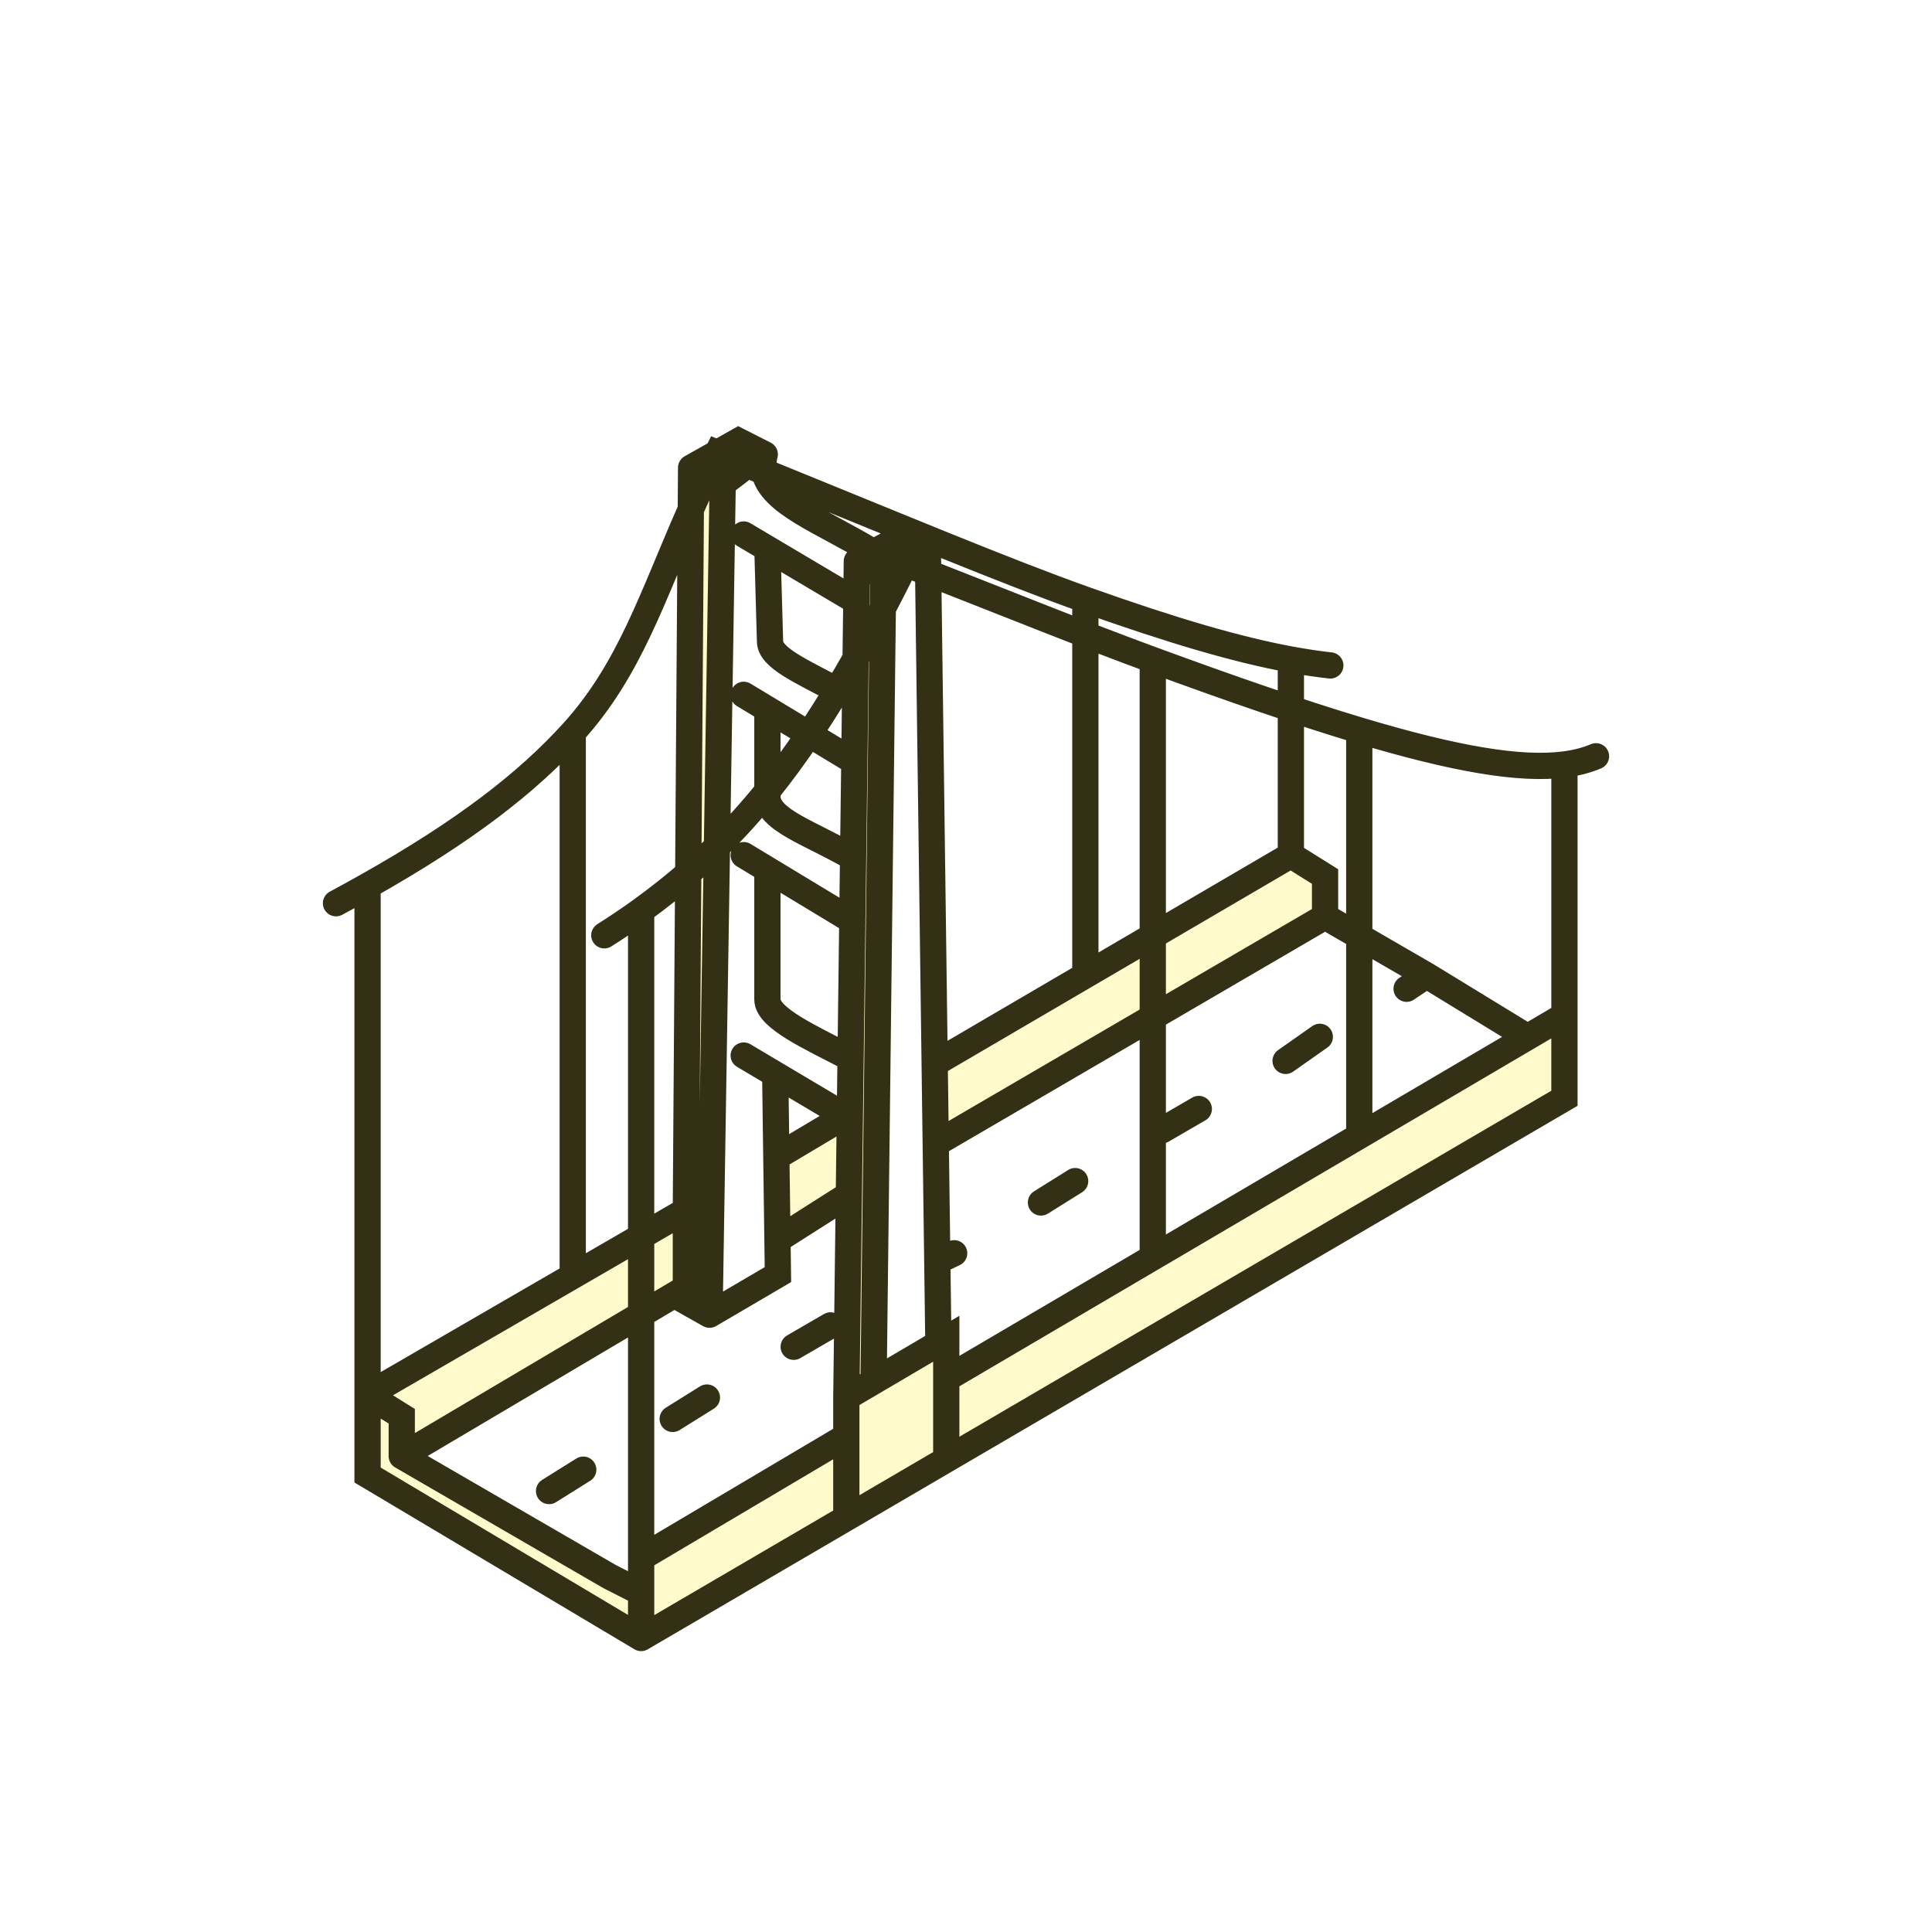 <svg width="92" height="92" viewBox="0 0 92 92" fill="none" xmlns="http://www.w3.org/2000/svg">
<g filter="url(#filter0_d_2620_19288)">
<path d="M45.06 65.506L74.497 48.299V46.263V44.355L72.743 45.386L64.727 50.098L54.894 55.878L45.06 61.658V63.567V65.506Z" fill="#FEFACC"/>
<path d="M30.53 71.837V74L40.301 68.289V66.239V64.394L30.53 70.183V71.837Z" fill="#FEFACC"/>
<path d="M40.301 64.394V62.549L40.422 52.88L37.022 55.042L37.044 56.696L35.415 57.651L33.787 58.605L32.66 57.969V57.333L30.53 58.593V70.183L40.301 64.394Z" fill="white"/>
<path d="M29.027 71.074L30.53 71.837V70.183V58.593L19.131 65.338L24.079 68.206L29.027 71.074Z" fill="white"/>
<path d="M40.301 66.239V68.289L45.06 65.506V63.567V61.658V59.75L44.685 59.971L41.599 61.786L40.301 62.549V64.394V66.239Z" fill="#FEFACC"/>
<path d="M41.599 61.786L44.685 59.971L44.633 56.06L44.559 50.462L44.533 48.554L44.508 46.645L44.198 23.275C43.845 23.136 43.486 22.996 43.119 22.853C42.752 23.591 42.392 24.299 42.037 24.976L41.599 61.786Z" fill="white"/>
<path d="M40.301 62.549L41.599 61.786L42.037 24.976C41.599 25.812 41.169 26.604 40.743 27.355L40.718 29.341L40.706 30.359L40.682 32.268L40.624 36.848L40.61 37.931L40.586 39.848L40.504 46.391L40.491 47.408L40.468 49.266L40.43 52.243L40.422 52.88L40.301 62.549Z" fill="#FEFACC"/>
<path d="M34.14 36.322L33.787 58.605L35.415 57.651L37.044 56.696L37.022 55.042L36.968 51.098L36.919 47.408V47.157L40.255 49.14L40.468 49.266L40.491 47.408L40.504 46.391C38.584 45.393 36.543 44.482 36.543 43.592V37.403L40.586 39.848L40.61 37.931L40.624 36.848C38.635 35.671 36.543 35.067 36.543 33.922V33.67C35.767 34.631 34.972 35.507 34.14 36.322Z" fill="white"/>
<path d="M32.66 55.551V57.333V57.969L33.787 58.605L34.14 36.322C33.696 36.758 33.241 37.176 32.773 37.581L32.66 53.643V55.551Z" fill="#FEFACC"/>
<path d="M34.413 19.036L33.635 18.641C33.373 19.191 33.129 19.729 32.896 20.256L32.773 37.581C33.241 37.176 33.696 36.758 34.14 36.322L34.413 19.036Z" fill="#FEFACC"/>
<path d="M35.415 18.272L34.413 19.036L34.14 36.322C34.972 35.507 35.767 34.631 36.543 33.67V29.768L38.527 30.966C38.971 30.306 39.413 29.609 39.859 28.87C38.111 27.941 36.668 27.31 36.668 26.542L36.543 22.122L40.778 24.634L40.802 22.725L41.593 22.3C39.153 20.813 36.716 19.977 36.392 18.465C36.133 18.36 35.872 18.255 35.61 18.149L35.415 18.272Z" fill="white"/>
<path d="M40.706 30.359L40.718 29.341C40.427 29.175 40.139 29.019 39.859 28.87C39.413 29.609 38.971 30.306 38.527 30.966L40.682 32.268L40.706 30.359Z" fill="white"/>
<path d="M42.054 23.489L40.802 22.725L40.778 24.634L40.743 27.355C41.169 26.604 41.599 25.812 42.037 24.976L42.054 23.489Z" fill="#FEFACC"/>
<path d="M43.119 22.853L44.184 22.216L42.931 21.58L41.593 22.3L40.802 22.725L42.054 23.489L43.119 22.853Z" fill="white"/>
<path d="M44.559 50.462L54.894 44.433V40.569L51.684 42.446L44.508 46.645L44.533 48.554L44.559 50.462Z" fill="#FEFACC"/>
<path d="M63.098 39.647V37.739L61.47 36.721L54.894 40.569V44.433L63.098 39.647Z" fill="#FEFACC"/>
<path d="M54.894 55.878L64.727 50.098V40.59L63.098 39.647L54.894 44.433V55.878Z" fill="white"/>
<path d="M64.727 50.098L72.743 45.386L67.933 42.446L64.727 40.59V50.098Z" fill="white"/>
<path d="M45.06 59.75V61.658L54.894 55.878V44.433L44.559 50.462L44.633 56.06L44.685 59.971L45.06 59.75Z" fill="white"/>
<path d="M40.468 49.266L40.255 49.14L36.968 51.098L37.022 55.042L40.422 52.88L40.43 52.243L40.468 49.266Z" fill="#FEFACC"/>
<path d="M19.131 63.44V65.338L30.53 58.593V54.876L27.273 56.763L17.503 62.422L19.131 63.44Z" fill="#FEFACC"/>
<path d="M30.53 74V71.837L29.027 71.074L24.079 68.206L19.131 65.338V63.44L17.503 62.422V64.394V66.239L30.53 74Z" fill="#FEFACC"/>
<path d="M32.66 57.333V55.551V53.643L30.53 54.876V58.593L32.66 57.333Z" fill="#FEFACC"/>
<path d="M34.413 19.036L35.415 18.272L35.61 18.149C35.133 17.956 34.651 17.761 34.163 17.566C33.979 17.929 33.804 18.287 33.635 18.641L34.413 19.036Z" fill="white"/>
<path d="M30.53 74V71.837M30.53 74L40.301 68.289M30.53 74L17.503 66.239V64.394V62.422M30.53 71.837L29.027 71.074L24.079 68.206L19.131 65.338M30.53 71.837V70.183M40.301 68.289V66.239V64.394M40.301 68.289L45.06 65.506M40.301 62.549V64.394M40.301 62.549L41.599 61.786M40.301 62.549L40.422 52.88M45.06 65.506L74.497 48.299V46.263V44.355M45.06 65.506V63.567V61.658M74.497 44.355V32.522V32.403M74.497 44.355L72.743 45.386M45.06 61.658V59.75L44.685 59.971M45.06 61.658L72.743 45.386M45.06 61.658L54.894 55.878M40.301 64.394L30.53 70.183M19.131 65.338V63.44L17.503 62.422M19.131 65.338L30.53 58.593M32.66 57.333V55.551V53.643M32.66 57.333V57.969L33.787 58.605M32.66 57.333L30.53 58.593M17.503 62.422V38.184M17.503 62.422L27.273 56.763M32.66 53.643L32.773 37.581M32.66 53.643L30.53 54.876M72.743 45.386L67.933 42.446M72.743 45.386L64.727 50.098M44.685 59.971L41.599 61.786M44.685 59.971L44.633 56.06M44.184 22.216L42.054 23.489M44.184 22.216L42.931 21.58L41.593 22.3M44.184 22.216L44.198 23.275M44.184 22.216L43.119 22.853M42.054 23.489L40.802 22.725M42.054 23.489L42.037 24.976M42.054 23.489L43.119 22.853M40.802 22.725L41.593 22.3M40.802 22.725L40.778 24.634M41.599 61.786L42.037 24.976M33.787 58.605L35.415 57.651L37.044 56.696L37.022 55.042M33.787 58.605L34.14 36.322M34.413 19.036L35.415 18.272L35.61 18.149M34.413 19.036L34.14 36.322M34.413 19.036L33.635 18.641M32.91 18.272L35.165 17L36.417 17.636M32.91 18.272L32.896 20.256M32.91 18.272L33.635 18.641M36.417 17.636C36.342 17.936 36.337 18.21 36.392 18.465M36.417 17.636L35.61 18.149M41.593 22.3C39.153 20.813 36.716 19.977 36.392 18.465M40.778 24.634L36.543 22.122M40.778 24.634L40.743 27.355M35.415 21.453L36.543 22.122M36.543 22.122L36.668 26.542C36.668 27.31 38.111 27.941 39.859 28.87M40.718 29.341L40.706 30.359L40.682 32.268M40.718 29.341L40.743 27.355M40.718 29.341C40.427 29.175 40.139 29.019 39.859 28.87M40.682 32.268L40.624 36.848M40.682 32.268L38.527 30.966M35.415 29.087L36.543 29.768M36.543 29.768V33.67M36.543 29.768L38.527 30.966M40.624 36.848C38.635 35.671 36.543 35.067 36.543 33.922V33.67M40.624 36.848L40.61 37.931L40.586 39.848M40.586 39.848L36.543 37.403M40.586 39.848L40.504 46.391M35.415 36.721L36.543 37.403M36.543 37.403V43.592C36.543 44.482 38.584 45.393 40.504 46.391M40.504 46.391L40.491 47.408L40.468 49.266M40.468 49.266L40.255 49.14M40.468 49.266L40.43 52.243L40.422 52.88M35.415 46.263L36.919 47.157M36.919 47.157V47.408L36.968 51.098M36.919 47.157L40.255 49.14M36.968 51.098L40.255 49.14M36.968 51.098L37.022 55.042M44.508 46.645L44.533 48.554L44.559 50.462M44.508 46.645L51.684 42.446M44.508 46.645L44.198 23.275M61.47 36.721V27.407M61.47 36.721L63.098 37.739V39.647M61.47 36.721L54.894 40.569M63.098 39.647L54.894 44.433M63.098 39.647L64.727 40.59M44.559 50.462L44.633 56.06M44.559 50.462L54.894 44.433M26.146 67.002L27.774 65.984M32.033 63.567L33.662 62.549M37.795 60.132L39.549 59.114M45.436 55.679L44.633 56.06M49.57 53.261L51.198 52.243M55.332 49.826L57.086 48.808M61.219 46.518L62.848 45.373M67.933 42.446L66.981 43.083M67.933 42.446L64.727 40.59M28.777 40.538C29.392 40.15 29.975 39.757 30.53 39.355M43.119 22.853C43.486 22.996 43.845 23.136 44.198 23.275M43.119 22.853C42.752 23.591 42.392 24.299 42.037 24.976M76 32.013C75.562 32.2 75.064 32.33 74.497 32.403M74.497 32.403C72.386 32.674 69.307 32.153 64.727 30.78M63.349 27.688C62.749 27.621 62.126 27.528 61.47 27.407M16 39.011C16.52 38.732 17.021 38.456 17.503 38.184M17.503 38.184C22.137 35.572 25.098 33.273 27.273 30.877M27.273 30.877V56.763M27.273 30.877C29.987 27.889 31.049 24.441 32.896 20.256M27.273 56.763L30.53 54.876M30.53 39.355C31.316 38.785 32.06 38.198 32.773 37.581M30.53 39.355V54.876M61.47 27.407C58.902 26.935 55.828 26.031 51.684 24.558M64.727 50.098L54.894 55.878M64.727 50.098V40.59M64.727 30.78C62.013 29.966 58.772 28.854 54.894 27.429M64.727 30.78V40.59M51.684 42.446V24.558M51.684 42.446L54.894 40.569M51.684 24.558C47.852 23.196 42.604 20.985 36.392 18.465M54.894 55.878V44.433M54.894 27.429C51.62 26.227 48.372 24.911 44.198 23.275M54.894 27.429V40.569M37.022 55.042L40.422 52.88M30.53 70.183V58.593M30.53 58.593V54.876M42.037 24.976C41.599 25.812 41.169 26.604 40.743 27.355M40.743 27.355C40.447 27.879 40.152 28.384 39.859 28.87M34.14 36.322C34.972 35.507 35.767 34.631 36.543 33.67M34.14 36.322C33.696 36.758 33.241 37.176 32.773 37.581M36.543 33.67C37.214 32.838 37.871 31.943 38.527 30.966M32.773 37.581L32.896 20.256M33.635 18.641C33.373 19.191 33.129 19.729 32.896 20.256M33.635 18.641C33.804 18.287 33.979 17.929 34.163 17.566C34.651 17.761 35.133 17.956 35.61 18.149M38.527 30.966C38.971 30.306 39.413 29.609 39.859 28.87M36.392 18.465C36.133 18.36 35.872 18.255 35.61 18.149M54.894 44.433V40.569" stroke="#333015" stroke-width="1.25" stroke-linecap="round"/>
</g>
<defs>
<filter id="filter0_d_2620_19288" x="3.375" y="8.291" width="85.25" height="82.435" filterUnits="userSpaceOnUse" color-interpolation-filters="sRGB">
<feFlood flood-opacity="0" result="BackgroundImageFix"/>
<feColorMatrix in="SourceAlpha" type="matrix" values="0 0 0 0 0 0 0 0 0 0 0 0 0 0 0 0 0 0 127 0" result="hardAlpha"/>
<feOffset dy="4"/>
<feGaussianBlur stdDeviation="6"/>
<feComposite in2="hardAlpha" operator="out"/>
<feColorMatrix type="matrix" values="0 0 0 0 0 0 0 0 0 0 0 0 0 0 0 0 0 0 0.25 0"/>
<feBlend mode="normal" in2="BackgroundImageFix" result="effect1_dropShadow_2620_19288"/>
<feBlend mode="normal" in="SourceGraphic" in2="effect1_dropShadow_2620_19288" result="shape"/>
</filter>
</defs>
</svg>
